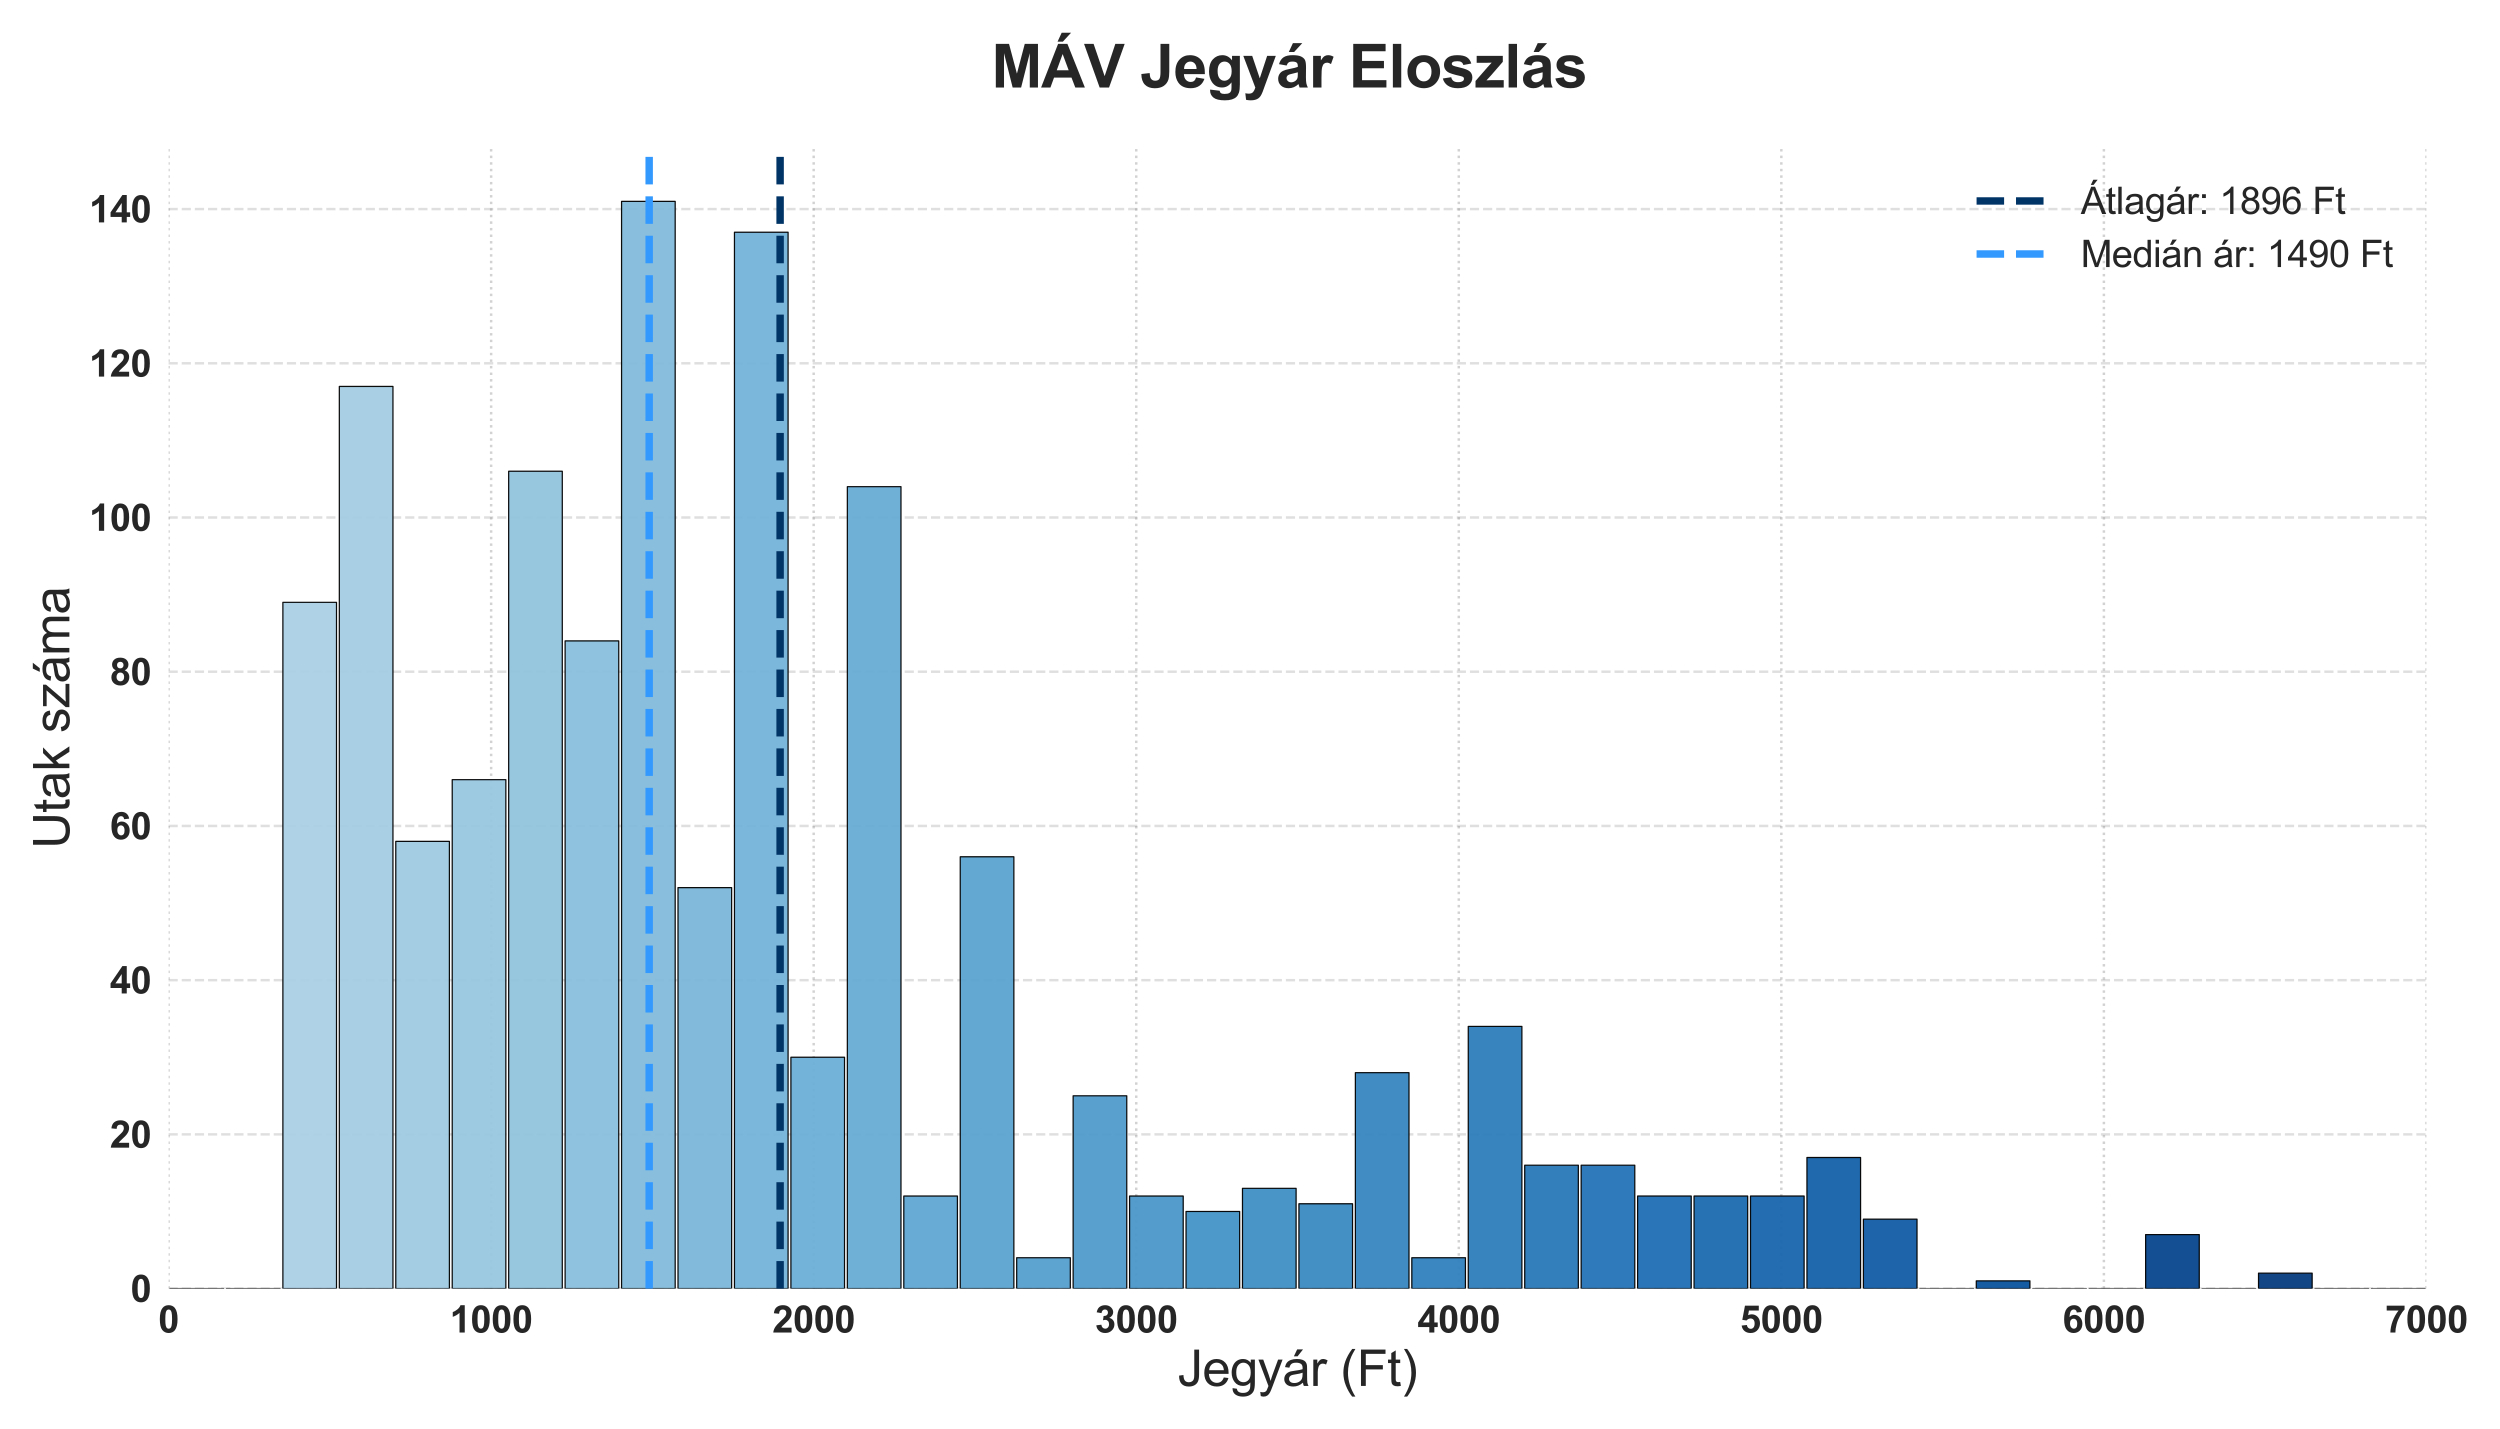 <?xml version="1.0" encoding="utf-8" standalone="no"?>
<!DOCTYPE svg PUBLIC "-//W3C//DTD SVG 1.1//EN"
  "http://www.w3.org/Graphics/SVG/1.1/DTD/svg11.dtd">
<svg xmlns:xlink="http://www.w3.org/1999/xlink" width="1008pt" height="576pt" viewBox="0 0 1008 576" xmlns="http://www.w3.org/2000/svg" version="1.1">
 <defs>
  <style type="text/css">*{stroke-linejoin: round; stroke-linecap: butt}</style>
 </defs>
 <g id="figure_1">
  <g id="patch_1">
   <path d="M 0 576 
L 1008 576 
L 1008 0 
L 0 0 
z
" style="fill: #ffffff"/>
  </g>
  <g id="axes_1">
   <g id="patch_2">
    <path d="M 67.97 519.55 
L 978.345 519.55 
L 978.345 59.28 
L 67.97 59.28 
z
" style="fill: #ffffff"/>
   </g>
   <g id="matplotlib.axis_1">
    <g id="xtick_1">
     <g id="line2d_1">
      <path d="M 67.97 519.55 
L 67.97 59.28 
" clip-path="url(#p10b15cb304)" style="fill: none; stroke-dasharray: 1,1.65; stroke-dashoffset: 0; stroke: #808080; stroke-opacity: 0.35"/>
     </g>
     <g id="line2d_2"/>
     <g id="text_1">
      <!-- 0 -->
      <g style="fill: #262626" transform="translate(63.799 537.287) scale(0.15 -0.15)">
       <defs>
        <path id="Arial-BoldMT-30" d="M 1756 4600 
Q 2422 4600 2797 4125 
Q 3244 3563 3244 2259 
Q 3244 959 2794 391 
Q 2422 -78 1756 -78 
Q 1088 -78 678 436 
Q 269 950 269 2269 
Q 269 3563 719 4131 
Q 1091 4600 1756 4600 
z
M 1756 3872 
Q 1597 3872 1472 3770 
Q 1347 3669 1278 3406 
Q 1188 3066 1188 2259 
Q 1188 1453 1269 1151 
Q 1350 850 1473 750 
Q 1597 650 1756 650 
Q 1916 650 2041 751 
Q 2166 853 2234 1116 
Q 2325 1453 2325 2259 
Q 2325 3066 2244 3367 
Q 2163 3669 2039 3770 
Q 1916 3872 1756 3872 
z
" transform="scale(0.016)"/>
       </defs>
       <use xlink:href="#Arial-BoldMT-30"/>
      </g>
     </g>
    </g>
    <g id="xtick_2">
     <g id="line2d_3">
      <path d="M 198.024 519.55 
L 198.024 59.28 
" clip-path="url(#p10b15cb304)" style="fill: none; stroke-dasharray: 1,1.65; stroke-dashoffset: 0; stroke: #808080; stroke-opacity: 0.35"/>
     </g>
     <g id="line2d_4"/>
     <g id="text_2">
      <!-- 1000 -->
      <g style="fill: #262626" transform="translate(181.341 537.287) scale(0.15 -0.15)">
       <defs>
        <path id="Arial-BoldMT-31" d="M 2519 0 
L 1641 0 
L 1641 3309 
Q 1159 2859 506 2644 
L 506 3441 
Q 850 3553 1253 3867 
Q 1656 4181 1806 4600 
L 2519 4600 
L 2519 0 
z
" transform="scale(0.016)"/>
       </defs>
       <use xlink:href="#Arial-BoldMT-31"/>
       <use xlink:href="#Arial-BoldMT-30" x="55.615"/>
       <use xlink:href="#Arial-BoldMT-30" x="111.23"/>
       <use xlink:href="#Arial-BoldMT-30" x="166.846"/>
      </g>
     </g>
    </g>
    <g id="xtick_3">
     <g id="line2d_5">
      <path d="M 328.077 519.55 
L 328.077 59.28 
" clip-path="url(#p10b15cb304)" style="fill: none; stroke-dasharray: 1,1.65; stroke-dashoffset: 0; stroke: #808080; stroke-opacity: 0.35"/>
     </g>
     <g id="line2d_6"/>
     <g id="text_3">
      <!-- 2000 -->
      <g style="fill: #262626" transform="translate(311.394 537.287) scale(0.15 -0.15)">
       <defs>
        <path id="Arial-BoldMT-32" d="M 3238 816 
L 3238 0 
L 159 0 
Q 209 463 459 877 
Q 709 1291 1447 1975 
Q 2041 2528 2175 2725 
Q 2356 2997 2356 3263 
Q 2356 3556 2198 3714 
Q 2041 3872 1763 3872 
Q 1488 3872 1325 3706 
Q 1163 3541 1138 3156 
L 263 3244 
Q 341 3969 753 4284 
Q 1166 4600 1784 4600 
Q 2463 4600 2850 4234 
Q 3238 3869 3238 3325 
Q 3238 3016 3127 2736 
Q 3016 2456 2775 2150 
Q 2616 1947 2200 1565 
Q 1784 1184 1673 1059 
Q 1563 934 1494 816 
L 3238 816 
z
" transform="scale(0.016)"/>
       </defs>
       <use xlink:href="#Arial-BoldMT-32"/>
       <use xlink:href="#Arial-BoldMT-30" x="55.615"/>
       <use xlink:href="#Arial-BoldMT-30" x="111.23"/>
       <use xlink:href="#Arial-BoldMT-30" x="166.846"/>
      </g>
     </g>
    </g>
    <g id="xtick_4">
     <g id="line2d_7">
      <path d="M 458.131 519.55 
L 458.131 59.28 
" clip-path="url(#p10b15cb304)" style="fill: none; stroke-dasharray: 1,1.65; stroke-dashoffset: 0; stroke: #808080; stroke-opacity: 0.35"/>
     </g>
     <g id="line2d_8"/>
     <g id="text_4">
      <!-- 3000 -->
      <g style="fill: #262626" transform="translate(441.448 537.287) scale(0.15 -0.15)">
       <defs>
        <path id="Arial-BoldMT-33" d="M 241 1216 
L 1091 1319 
Q 1131 994 1309 822 
Q 1488 650 1741 650 
Q 2013 650 2198 856 
Q 2384 1063 2384 1413 
Q 2384 1744 2206 1937 
Q 2028 2131 1772 2131 
Q 1603 2131 1369 2066 
L 1466 2781 
Q 1822 2772 2009 2936 
Q 2197 3100 2197 3372 
Q 2197 3603 2059 3740 
Q 1922 3878 1694 3878 
Q 1469 3878 1309 3722 
Q 1150 3566 1116 3266 
L 306 3403 
Q 391 3819 561 4067 
Q 731 4316 1036 4458 
Q 1341 4600 1719 4600 
Q 2366 4600 2756 4188 
Q 3078 3850 3078 3425 
Q 3078 2822 2419 2463 
Q 2813 2378 3048 2084 
Q 3284 1791 3284 1375 
Q 3284 772 2843 347 
Q 2403 -78 1747 -78 
Q 1125 -78 715 280 
Q 306 638 241 1216 
z
" transform="scale(0.016)"/>
       </defs>
       <use xlink:href="#Arial-BoldMT-33"/>
       <use xlink:href="#Arial-BoldMT-30" x="55.615"/>
       <use xlink:href="#Arial-BoldMT-30" x="111.23"/>
       <use xlink:href="#Arial-BoldMT-30" x="166.846"/>
      </g>
     </g>
    </g>
    <g id="xtick_5">
     <g id="line2d_9">
      <path d="M 588.184 519.55 
L 588.184 59.28 
" clip-path="url(#p10b15cb304)" style="fill: none; stroke-dasharray: 1,1.65; stroke-dashoffset: 0; stroke: #808080; stroke-opacity: 0.35"/>
     </g>
     <g id="line2d_10"/>
     <g id="text_5">
      <!-- 4000 -->
      <g style="fill: #262626" transform="translate(571.501 537.287) scale(0.15 -0.15)">
       <defs>
        <path id="Arial-BoldMT-34" d="M 1994 0 
L 1994 922 
L 119 922 
L 119 1691 
L 2106 4600 
L 2844 4600 
L 2844 1694 
L 3413 1694 
L 3413 922 
L 2844 922 
L 2844 0 
L 1994 0 
z
M 1994 1694 
L 1994 3259 
L 941 1694 
L 1994 1694 
z
" transform="scale(0.016)"/>
       </defs>
       <use xlink:href="#Arial-BoldMT-34"/>
       <use xlink:href="#Arial-BoldMT-30" x="55.615"/>
       <use xlink:href="#Arial-BoldMT-30" x="111.23"/>
       <use xlink:href="#Arial-BoldMT-30" x="166.846"/>
      </g>
     </g>
    </g>
    <g id="xtick_6">
     <g id="line2d_11">
      <path d="M 718.238 519.55 
L 718.238 59.28 
" clip-path="url(#p10b15cb304)" style="fill: none; stroke-dasharray: 1,1.65; stroke-dashoffset: 0; stroke: #808080; stroke-opacity: 0.35"/>
     </g>
     <g id="line2d_12"/>
     <g id="text_6">
      <!-- 5000 -->
      <g style="fill: #262626" transform="translate(701.555 537.287) scale(0.15 -0.15)">
       <defs>
        <path id="Arial-BoldMT-35" d="M 284 1178 
L 1159 1269 
Q 1197 972 1381 798 
Q 1566 625 1806 625 
Q 2081 625 2272 848 
Q 2463 1072 2463 1522 
Q 2463 1944 2273 2155 
Q 2084 2366 1781 2366 
Q 1403 2366 1103 2031 
L 391 2134 
L 841 4519 
L 3163 4519 
L 3163 3697 
L 1506 3697 
L 1369 2919 
Q 1663 3066 1969 3066 
Q 2553 3066 2959 2641 
Q 3366 2216 3366 1538 
Q 3366 972 3038 528 
Q 2591 -78 1797 -78 
Q 1163 -78 763 262 
Q 363 603 284 1178 
z
" transform="scale(0.016)"/>
       </defs>
       <use xlink:href="#Arial-BoldMT-35"/>
       <use xlink:href="#Arial-BoldMT-30" x="55.615"/>
       <use xlink:href="#Arial-BoldMT-30" x="111.23"/>
       <use xlink:href="#Arial-BoldMT-30" x="166.846"/>
      </g>
     </g>
    </g>
    <g id="xtick_7">
     <g id="line2d_13">
      <path d="M 848.291 519.55 
L 848.291 59.28 
" clip-path="url(#p10b15cb304)" style="fill: none; stroke-dasharray: 1,1.65; stroke-dashoffset: 0; stroke: #808080; stroke-opacity: 0.35"/>
     </g>
     <g id="line2d_14"/>
     <g id="text_7">
      <!-- 6000 -->
      <g style="fill: #262626" transform="translate(831.609 537.287) scale(0.15 -0.15)">
       <defs>
        <path id="Arial-BoldMT-36" d="M 3247 3459 
L 2397 3366 
Q 2366 3628 2234 3753 
Q 2103 3878 1894 3878 
Q 1616 3878 1423 3628 
Q 1231 3378 1181 2588 
Q 1509 2975 1997 2975 
Q 2547 2975 2939 2556 
Q 3331 2138 3331 1475 
Q 3331 772 2918 347 
Q 2506 -78 1859 -78 
Q 1166 -78 719 461 
Q 272 1000 272 2228 
Q 272 3488 737 4044 
Q 1203 4600 1947 4600 
Q 2469 4600 2811 4308 
Q 3153 4016 3247 3459 
z
M 1256 1544 
Q 1256 1116 1453 883 
Q 1650 650 1903 650 
Q 2147 650 2309 840 
Q 2472 1031 2472 1466 
Q 2472 1913 2297 2120 
Q 2122 2328 1859 2328 
Q 1606 2328 1431 2129 
Q 1256 1931 1256 1544 
z
" transform="scale(0.016)"/>
       </defs>
       <use xlink:href="#Arial-BoldMT-36"/>
       <use xlink:href="#Arial-BoldMT-30" x="55.615"/>
       <use xlink:href="#Arial-BoldMT-30" x="111.23"/>
       <use xlink:href="#Arial-BoldMT-30" x="166.846"/>
      </g>
     </g>
    </g>
    <g id="xtick_8">
     <g id="line2d_15">
      <path d="M 978.345 519.55 
L 978.345 59.28 
" clip-path="url(#p10b15cb304)" style="fill: none; stroke-dasharray: 1,1.65; stroke-dashoffset: 0; stroke: #808080; stroke-opacity: 0.35"/>
     </g>
     <g id="line2d_16"/>
     <g id="text_8">
      <!-- 7000 -->
      <g style="fill: #262626" transform="translate(961.662 537.287) scale(0.15 -0.15)">
       <defs>
        <path id="Arial-BoldMT-37" d="M 272 3703 
L 272 4519 
L 3275 4519 
L 3275 3881 
Q 2903 3516 2518 2831 
Q 2134 2147 1932 1376 
Q 1731 606 1734 0 
L 888 0 
Q 909 950 1279 1937 
Q 1650 2925 2269 3703 
L 272 3703 
z
" transform="scale(0.016)"/>
       </defs>
       <use xlink:href="#Arial-BoldMT-37"/>
       <use xlink:href="#Arial-BoldMT-30" x="55.615"/>
       <use xlink:href="#Arial-BoldMT-30" x="111.23"/>
       <use xlink:href="#Arial-BoldMT-30" x="166.846"/>
      </g>
     </g>
    </g>
    <g id="text_9">
     <!-- Jegyár (Ft) -->
     <g style="fill: #262626" transform="translate(474.822 558.806) scale(0.2 -0.2)">
      <defs>
       <path id="ArialMT-4a" d="M 184 1300 
L 731 1375 
Q 753 850 928 656 
Q 1103 463 1413 463 
Q 1641 463 1806 567 
Q 1972 672 2034 851 
Q 2097 1031 2097 1425 
L 2097 4581 
L 2703 4581 
L 2703 1459 
Q 2703 884 2564 568 
Q 2425 253 2123 87 
Q 1822 -78 1416 -78 
Q 813 -78 492 269 
Q 172 616 184 1300 
z
" transform="scale(0.016)"/>
       <path id="ArialMT-65" d="M 2694 1069 
L 3275 997 
Q 3138 488 2766 206 
Q 2394 -75 1816 -75 
Q 1088 -75 661 373 
Q 234 822 234 1631 
Q 234 2469 665 2931 
Q 1097 3394 1784 3394 
Q 2450 3394 2872 2941 
Q 3294 2488 3294 1666 
Q 3294 1616 3291 1516 
L 816 1516 
Q 847 969 1125 678 
Q 1403 388 1819 388 
Q 2128 388 2347 550 
Q 2566 713 2694 1069 
z
M 847 1978 
L 2700 1978 
Q 2663 2397 2488 2606 
Q 2219 2931 1791 2931 
Q 1403 2931 1139 2672 
Q 875 2413 847 1978 
z
" transform="scale(0.016)"/>
       <path id="ArialMT-67" d="M 319 -275 
L 866 -356 
Q 900 -609 1056 -725 
Q 1266 -881 1628 -881 
Q 2019 -881 2231 -725 
Q 2444 -569 2519 -288 
Q 2563 -116 2559 434 
Q 2191 0 1641 0 
Q 956 0 581 494 
Q 206 988 206 1678 
Q 206 2153 378 2554 
Q 550 2956 876 3175 
Q 1203 3394 1644 3394 
Q 2231 3394 2613 2919 
L 2613 3319 
L 3131 3319 
L 3131 450 
Q 3131 -325 2973 -648 
Q 2816 -972 2473 -1159 
Q 2131 -1347 1631 -1347 
Q 1038 -1347 672 -1080 
Q 306 -813 319 -275 
z
M 784 1719 
Q 784 1066 1043 766 
Q 1303 466 1694 466 
Q 2081 466 2343 764 
Q 2606 1063 2606 1700 
Q 2606 2309 2336 2618 
Q 2066 2928 1684 2928 
Q 1309 2928 1046 2623 
Q 784 2319 784 1719 
z
" transform="scale(0.016)"/>
       <path id="ArialMT-79" d="M 397 -1278 
L 334 -750 
Q 519 -800 656 -800 
Q 844 -800 956 -737 
Q 1069 -675 1141 -563 
Q 1194 -478 1313 -144 
Q 1328 -97 1363 -6 
L 103 3319 
L 709 3319 
L 1400 1397 
Q 1534 1031 1641 628 
Q 1738 1016 1872 1384 
L 2581 3319 
L 3144 3319 
L 1881 -56 
Q 1678 -603 1566 -809 
Q 1416 -1088 1222 -1217 
Q 1028 -1347 759 -1347 
Q 597 -1347 397 -1278 
z
" transform="scale(0.016)"/>
       <path id="ArialMT-e1" d="M 2588 409 
Q 2275 144 1986 34 
Q 1697 -75 1366 -75 
Q 819 -75 525 192 
Q 231 459 231 875 
Q 231 1119 342 1320 
Q 453 1522 633 1644 
Q 813 1766 1038 1828 
Q 1203 1872 1538 1913 
Q 2219 1994 2541 2106 
Q 2544 2222 2544 2253 
Q 2544 2597 2384 2738 
Q 2169 2928 1744 2928 
Q 1347 2928 1158 2789 
Q 969 2650 878 2297 
L 328 2372 
Q 403 2725 575 2942 
Q 747 3159 1072 3276 
Q 1397 3394 1825 3394 
Q 2250 3394 2515 3294 
Q 2781 3194 2906 3042 
Q 3031 2891 3081 2659 
Q 3109 2516 3109 2141 
L 3109 1391 
Q 3109 606 3145 398 
Q 3181 191 3288 0 
L 2700 0 
Q 2613 175 2588 409 
z
M 2541 1666 
Q 2234 1541 1622 1453 
Q 1275 1403 1131 1340 
Q 988 1278 909 1158 
Q 831 1038 831 891 
Q 831 666 1001 516 
Q 1172 366 1500 366 
Q 1825 366 2078 508 
Q 2331 650 2450 897 
Q 2541 1088 2541 1459 
L 2541 1666 
z
M 1446 3731 
L 1861 4606 
L 2599 4606 
L 1911 3731 
L 1446 3731 
z
" transform="scale(0.016)"/>
       <path id="ArialMT-72" d="M 416 0 
L 416 3319 
L 922 3319 
L 922 2816 
Q 1116 3169 1280 3281 
Q 1444 3394 1641 3394 
Q 1925 3394 2219 3213 
L 2025 2691 
Q 1819 2813 1613 2813 
Q 1428 2813 1281 2702 
Q 1134 2591 1072 2394 
Q 978 2094 978 1738 
L 978 0 
L 416 0 
z
" transform="scale(0.016)"/>
       <path id="ArialMT-20" transform="scale(0.016)"/>
       <path id="ArialMT-28" d="M 1497 -1347 
Q 1031 -759 709 28 
Q 388 816 388 1659 
Q 388 2403 628 3084 
Q 909 3875 1497 4659 
L 1900 4659 
Q 1522 4009 1400 3731 
Q 1209 3300 1100 2831 
Q 966 2247 966 1656 
Q 966 153 1900 -1347 
L 1497 -1347 
z
" transform="scale(0.016)"/>
       <path id="ArialMT-46" d="M 525 0 
L 525 4581 
L 3616 4581 
L 3616 4041 
L 1131 4041 
L 1131 2622 
L 3281 2622 
L 3281 2081 
L 1131 2081 
L 1131 0 
L 525 0 
z
" transform="scale(0.016)"/>
       <path id="ArialMT-74" d="M 1650 503 
L 1731 6 
Q 1494 -44 1306 -44 
Q 1000 -44 831 53 
Q 663 150 594 308 
Q 525 466 525 972 
L 525 2881 
L 113 2881 
L 113 3319 
L 525 3319 
L 525 4141 
L 1084 4478 
L 1084 3319 
L 1650 3319 
L 1650 2881 
L 1084 2881 
L 1084 941 
Q 1084 700 1114 631 
Q 1144 563 1211 522 
Q 1278 481 1403 481 
Q 1497 481 1650 503 
z
" transform="scale(0.016)"/>
       <path id="ArialMT-29" d="M 791 -1347 
L 388 -1347 
Q 1322 153 1322 1656 
Q 1322 2244 1188 2822 
Q 1081 3291 891 3722 
Q 769 4003 388 4659 
L 791 4659 
Q 1378 3875 1659 3084 
Q 1900 2403 1900 1659 
Q 1900 816 1576 28 
Q 1253 -759 791 -1347 
z
" transform="scale(0.016)"/>
      </defs>
      <use xlink:href="#ArialMT-4a"/>
      <use xlink:href="#ArialMT-65" x="50"/>
      <use xlink:href="#ArialMT-67" x="105.615"/>
      <use xlink:href="#ArialMT-79" x="161.23"/>
      <use xlink:href="#ArialMT-e1" x="211.23"/>
      <use xlink:href="#ArialMT-72" x="266.846"/>
      <use xlink:href="#ArialMT-20" x="300.146"/>
      <use xlink:href="#ArialMT-28" x="327.93"/>
      <use xlink:href="#ArialMT-46" x="361.23"/>
      <use xlink:href="#ArialMT-74" x="422.314"/>
      <use xlink:href="#ArialMT-29" x="450.098"/>
     </g>
    </g>
   </g>
   <g id="matplotlib.axis_2">
    <g id="ytick_1">
     <g id="line2d_17">
      <path d="M 67.97 519.55 
L 978.345 519.55 
" clip-path="url(#p10b15cb304)" style="fill: none; stroke-dasharray: 3.7,1.6; stroke-dashoffset: 0; stroke: #808080; stroke-opacity: 0.25"/>
     </g>
     <g id="line2d_18"/>
     <g id="text_10">
      <!-- 0 -->
      <g style="fill: #262626" transform="translate(52.629 524.918) scale(0.15 -0.15)">
       <use xlink:href="#Arial-BoldMT-30"/>
      </g>
     </g>
    </g>
    <g id="ytick_2">
     <g id="line2d_19">
      <path d="M 67.97 457.372 
L 978.345 457.372 
" clip-path="url(#p10b15cb304)" style="fill: none; stroke-dasharray: 3.7,1.6; stroke-dashoffset: 0; stroke: #808080; stroke-opacity: 0.25"/>
     </g>
     <g id="line2d_20"/>
     <g id="text_11">
      <!-- 20 -->
      <g style="fill: #262626" transform="translate(44.287 462.741) scale(0.15 -0.15)">
       <use xlink:href="#Arial-BoldMT-32"/>
       <use xlink:href="#Arial-BoldMT-30" x="55.615"/>
      </g>
     </g>
    </g>
    <g id="ytick_3">
     <g id="line2d_21">
      <path d="M 67.97 395.195 
L 978.345 395.195 
" clip-path="url(#p10b15cb304)" style="fill: none; stroke-dasharray: 3.7,1.6; stroke-dashoffset: 0; stroke: #808080; stroke-opacity: 0.25"/>
     </g>
     <g id="line2d_22"/>
     <g id="text_12">
      <!-- 40 -->
      <g style="fill: #262626" transform="translate(44.287 400.563) scale(0.15 -0.15)">
       <use xlink:href="#Arial-BoldMT-34"/>
       <use xlink:href="#Arial-BoldMT-30" x="55.615"/>
      </g>
     </g>
    </g>
    <g id="ytick_4">
     <g id="line2d_23">
      <path d="M 67.97 333.017 
L 978.345 333.017 
" clip-path="url(#p10b15cb304)" style="fill: none; stroke-dasharray: 3.7,1.6; stroke-dashoffset: 0; stroke: #808080; stroke-opacity: 0.25"/>
     </g>
     <g id="line2d_24"/>
     <g id="text_13">
      <!-- 60 -->
      <g style="fill: #262626" transform="translate(44.287 338.385) scale(0.15 -0.15)">
       <use xlink:href="#Arial-BoldMT-36"/>
       <use xlink:href="#Arial-BoldMT-30" x="55.615"/>
      </g>
     </g>
    </g>
    <g id="ytick_5">
     <g id="line2d_25">
      <path d="M 67.97 270.839 
L 978.345 270.839 
" clip-path="url(#p10b15cb304)" style="fill: none; stroke-dasharray: 3.7,1.6; stroke-dashoffset: 0; stroke: #808080; stroke-opacity: 0.25"/>
     </g>
     <g id="line2d_26"/>
     <g id="text_14">
      <!-- 80 -->
      <g style="fill: #262626" transform="translate(44.287 276.208) scale(0.15 -0.15)">
       <defs>
        <path id="Arial-BoldMT-38" d="M 1025 2472 
Q 684 2616 529 2867 
Q 375 3119 375 3419 
Q 375 3931 733 4265 
Q 1091 4600 1750 4600 
Q 2403 4600 2764 4265 
Q 3125 3931 3125 3419 
Q 3125 3100 2959 2851 
Q 2794 2603 2494 2472 
Q 2875 2319 3073 2025 
Q 3272 1731 3272 1347 
Q 3272 713 2867 316 
Q 2463 -81 1791 -81 
Q 1166 -81 750 247 
Q 259 634 259 1309 
Q 259 1681 443 1992 
Q 628 2303 1025 2472 
z
M 1206 3356 
Q 1206 3094 1354 2947 
Q 1503 2800 1750 2800 
Q 2000 2800 2150 2948 
Q 2300 3097 2300 3359 
Q 2300 3606 2151 3754 
Q 2003 3903 1759 3903 
Q 1506 3903 1356 3753 
Q 1206 3603 1206 3356 
z
M 1125 1394 
Q 1125 1031 1311 828 
Q 1497 625 1775 625 
Q 2047 625 2225 820 
Q 2403 1016 2403 1384 
Q 2403 1706 2222 1901 
Q 2041 2097 1763 2097 
Q 1441 2097 1283 1875 
Q 1125 1653 1125 1394 
z
" transform="scale(0.016)"/>
       </defs>
       <use xlink:href="#Arial-BoldMT-38"/>
       <use xlink:href="#Arial-BoldMT-30" x="55.615"/>
      </g>
     </g>
    </g>
    <g id="ytick_6">
     <g id="line2d_27">
      <path d="M 67.97 208.662 
L 978.345 208.662 
" clip-path="url(#p10b15cb304)" style="fill: none; stroke-dasharray: 3.7,1.6; stroke-dashoffset: 0; stroke: #808080; stroke-opacity: 0.25"/>
     </g>
     <g id="line2d_28"/>
     <g id="text_15">
      <!-- 100 -->
      <g style="fill: #262626" transform="translate(35.946 214.03) scale(0.15 -0.15)">
       <use xlink:href="#Arial-BoldMT-31"/>
       <use xlink:href="#Arial-BoldMT-30" x="55.615"/>
       <use xlink:href="#Arial-BoldMT-30" x="111.23"/>
      </g>
     </g>
    </g>
    <g id="ytick_7">
     <g id="line2d_29">
      <path d="M 67.97 146.484 
L 978.345 146.484 
" clip-path="url(#p10b15cb304)" style="fill: none; stroke-dasharray: 3.7,1.6; stroke-dashoffset: 0; stroke: #808080; stroke-opacity: 0.25"/>
     </g>
     <g id="line2d_30"/>
     <g id="text_16">
      <!-- 120 -->
      <g style="fill: #262626" transform="translate(35.946 151.853) scale(0.15 -0.15)">
       <use xlink:href="#Arial-BoldMT-31"/>
       <use xlink:href="#Arial-BoldMT-32" x="55.615"/>
       <use xlink:href="#Arial-BoldMT-30" x="111.23"/>
      </g>
     </g>
    </g>
    <g id="ytick_8">
     <g id="line2d_31">
      <path d="M 67.97 84.307 
L 978.345 84.307 
" clip-path="url(#p10b15cb304)" style="fill: none; stroke-dasharray: 3.7,1.6; stroke-dashoffset: 0; stroke: #808080; stroke-opacity: 0.25"/>
     </g>
     <g id="line2d_32"/>
     <g id="text_17">
      <!-- 140 -->
      <g style="fill: #262626" transform="translate(35.946 89.675) scale(0.15 -0.15)">
       <use xlink:href="#Arial-BoldMT-31"/>
       <use xlink:href="#Arial-BoldMT-34" x="55.615"/>
       <use xlink:href="#Arial-BoldMT-30" x="111.23"/>
      </g>
     </g>
    </g>
    <g id="text_18">
     <!-- Utak száma -->
     <g style="fill: #262626" transform="translate(27.971 342.206) rotate(-90) scale(0.2 -0.2)">
      <defs>
       <path id="ArialMT-55" d="M 3500 4581 
L 4106 4581 
L 4106 1934 
Q 4106 1244 3950 837 
Q 3794 431 3386 176 
Q 2978 -78 2316 -78 
Q 1672 -78 1262 144 
Q 853 366 678 786 
Q 503 1206 503 1934 
L 503 4581 
L 1109 4581 
L 1109 1938 
Q 1109 1341 1220 1058 
Q 1331 775 1601 622 
Q 1872 469 2263 469 
Q 2931 469 3215 772 
Q 3500 1075 3500 1938 
L 3500 4581 
z
" transform="scale(0.016)"/>
       <path id="ArialMT-61" d="M 2588 409 
Q 2275 144 1986 34 
Q 1697 -75 1366 -75 
Q 819 -75 525 192 
Q 231 459 231 875 
Q 231 1119 342 1320 
Q 453 1522 633 1644 
Q 813 1766 1038 1828 
Q 1203 1872 1538 1913 
Q 2219 1994 2541 2106 
Q 2544 2222 2544 2253 
Q 2544 2597 2384 2738 
Q 2169 2928 1744 2928 
Q 1347 2928 1158 2789 
Q 969 2650 878 2297 
L 328 2372 
Q 403 2725 575 2942 
Q 747 3159 1072 3276 
Q 1397 3394 1825 3394 
Q 2250 3394 2515 3294 
Q 2781 3194 2906 3042 
Q 3031 2891 3081 2659 
Q 3109 2516 3109 2141 
L 3109 1391 
Q 3109 606 3145 398 
Q 3181 191 3288 0 
L 2700 0 
Q 2613 175 2588 409 
z
M 2541 1666 
Q 2234 1541 1622 1453 
Q 1275 1403 1131 1340 
Q 988 1278 909 1158 
Q 831 1038 831 891 
Q 831 666 1001 516 
Q 1172 366 1500 366 
Q 1825 366 2078 508 
Q 2331 650 2450 897 
Q 2541 1088 2541 1459 
L 2541 1666 
z
" transform="scale(0.016)"/>
       <path id="ArialMT-6b" d="M 425 0 
L 425 4581 
L 988 4581 
L 988 1969 
L 2319 3319 
L 3047 3319 
L 1778 2088 
L 3175 0 
L 2481 0 
L 1384 1697 
L 988 1316 
L 988 0 
L 425 0 
z
" transform="scale(0.016)"/>
       <path id="ArialMT-73" d="M 197 991 
L 753 1078 
Q 800 744 1014 566 
Q 1228 388 1613 388 
Q 2000 388 2187 545 
Q 2375 703 2375 916 
Q 2375 1106 2209 1216 
Q 2094 1291 1634 1406 
Q 1016 1563 777 1677 
Q 538 1791 414 1992 
Q 291 2194 291 2438 
Q 291 2659 392 2848 
Q 494 3038 669 3163 
Q 800 3259 1026 3326 
Q 1253 3394 1513 3394 
Q 1903 3394 2198 3281 
Q 2494 3169 2634 2976 
Q 2775 2784 2828 2463 
L 2278 2388 
Q 2241 2644 2061 2787 
Q 1881 2931 1553 2931 
Q 1166 2931 1000 2803 
Q 834 2675 834 2503 
Q 834 2394 903 2306 
Q 972 2216 1119 2156 
Q 1203 2125 1616 2013 
Q 2213 1853 2448 1751 
Q 2684 1650 2818 1456 
Q 2953 1263 2953 975 
Q 2953 694 2789 445 
Q 2625 197 2315 61 
Q 2006 -75 1616 -75 
Q 969 -75 630 194 
Q 291 463 197 991 
z
" transform="scale(0.016)"/>
       <path id="ArialMT-7a" d="M 125 0 
L 125 456 
L 2238 2881 
Q 1878 2863 1603 2863 
L 250 2863 
L 250 3319 
L 2963 3319 
L 2963 2947 
L 1166 841 
L 819 456 
Q 1197 484 1528 484 
L 3063 484 
L 3063 0 
L 125 0 
z
" transform="scale(0.016)"/>
       <path id="ArialMT-6d" d="M 422 0 
L 422 3319 
L 925 3319 
L 925 2853 
Q 1081 3097 1340 3245 
Q 1600 3394 1931 3394 
Q 2300 3394 2536 3241 
Q 2772 3088 2869 2813 
Q 3263 3394 3894 3394 
Q 4388 3394 4653 3120 
Q 4919 2847 4919 2278 
L 4919 0 
L 4359 0 
L 4359 2091 
Q 4359 2428 4304 2576 
Q 4250 2725 4106 2815 
Q 3963 2906 3769 2906 
Q 3419 2906 3187 2673 
Q 2956 2441 2956 1928 
L 2956 0 
L 2394 0 
L 2394 2156 
Q 2394 2531 2256 2718 
Q 2119 2906 1806 2906 
Q 1569 2906 1367 2781 
Q 1166 2656 1075 2415 
Q 984 2175 984 1722 
L 984 0 
L 422 0 
z
" transform="scale(0.016)"/>
      </defs>
      <use xlink:href="#ArialMT-55"/>
      <use xlink:href="#ArialMT-74" x="72.217"/>
      <use xlink:href="#ArialMT-61" x="100"/>
      <use xlink:href="#ArialMT-6b" x="155.615"/>
      <use xlink:href="#ArialMT-20" x="205.615"/>
      <use xlink:href="#ArialMT-73" x="233.398"/>
      <use xlink:href="#ArialMT-7a" x="283.398"/>
      <use xlink:href="#ArialMT-e1" x="333.398"/>
      <use xlink:href="#ArialMT-6d" x="389.014"/>
      <use xlink:href="#ArialMT-61" x="472.314"/>
     </g>
    </g>
   </g>
   <g id="patch_3">
    <path d="M 68.539 519.55 
L 90.16 519.55 
L 90.16 519.55 
L 68.539 519.55 
z
" clip-path="url(#p10b15cb304)" style="fill: #b7d4ea; opacity: 0.95; stroke: #000000; stroke-width: 0.5; stroke-linejoin: miter"/>
   </g>
   <g id="patch_4">
    <path d="M 91.298 519.55 
L 112.92 519.55 
L 112.92 519.55 
L 91.298 519.55 
z
" clip-path="url(#p10b15cb304)" style="fill: #b0d2e7; opacity: 0.95; stroke: #000000; stroke-width: 0.5; stroke-linejoin: miter"/>
   </g>
   <g id="patch_5">
    <path d="M 114.058 519.55 
L 135.679 519.55 
L 135.679 242.859 
L 114.058 242.859 
z
" clip-path="url(#p10b15cb304)" style="fill: #abd0e6; opacity: 0.95; stroke: #000000; stroke-width: 0.5; stroke-linejoin: miter"/>
   </g>
   <g id="patch_6">
    <path d="M 136.817 519.55 
L 158.439 519.55 
L 158.439 155.811 
L 136.817 155.811 
z
" clip-path="url(#p10b15cb304)" style="fill: #a5cde3; opacity: 0.95; stroke: #000000; stroke-width: 0.5; stroke-linejoin: miter"/>
   </g>
   <g id="patch_7">
    <path d="M 159.576 519.55 
L 181.198 519.55 
L 181.198 339.235 
L 159.576 339.235 
z
" clip-path="url(#p10b15cb304)" style="fill: #a0cbe2; opacity: 0.95; stroke: #000000; stroke-width: 0.5; stroke-linejoin: miter"/>
   </g>
   <g id="patch_8">
    <path d="M 182.336 519.55 
L 203.957 519.55 
L 203.957 314.364 
L 182.336 314.364 
z
" clip-path="url(#p10b15cb304)" style="fill: #99c7e0; opacity: 0.95; stroke: #000000; stroke-width: 0.5; stroke-linejoin: miter"/>
   </g>
   <g id="patch_9">
    <path d="M 205.095 519.55 
L 226.717 519.55 
L 226.717 190.008 
L 205.095 190.008 
z
" clip-path="url(#p10b15cb304)" style="fill: #92c4de; opacity: 0.95; stroke: #000000; stroke-width: 0.5; stroke-linejoin: miter"/>
   </g>
   <g id="patch_10">
    <path d="M 227.855 519.55 
L 249.476 519.55 
L 249.476 258.404 
L 227.855 258.404 
z
" clip-path="url(#p10b15cb304)" style="fill: #8abfdd; opacity: 0.95; stroke: #000000; stroke-width: 0.5; stroke-linejoin: miter"/>
   </g>
   <g id="patch_11">
    <path d="M 250.614 519.55 
L 272.235 519.55 
L 272.235 81.198 
L 250.614 81.198 
z
" clip-path="url(#p10b15cb304)" style="fill: #84bcdb; opacity: 0.95; stroke: #000000; stroke-width: 0.5; stroke-linejoin: miter"/>
   </g>
   <g id="patch_12">
    <path d="M 273.373 519.55 
L 294.995 519.55 
L 294.995 357.888 
L 273.373 357.888 
z
" clip-path="url(#p10b15cb304)" style="fill: #7cb7da; opacity: 0.95; stroke: #000000; stroke-width: 0.5; stroke-linejoin: miter"/>
   </g>
   <g id="patch_13">
    <path d="M 296.133 519.55 
L 317.754 519.55 
L 317.754 93.633 
L 296.133 93.633 
z
" clip-path="url(#p10b15cb304)" style="fill: #75b4d8; opacity: 0.95; stroke: #000000; stroke-width: 0.5; stroke-linejoin: miter"/>
   </g>
   <g id="patch_14">
    <path d="M 318.892 519.55 
L 340.514 519.55 
L 340.514 426.284 
L 318.892 426.284 
z
" clip-path="url(#p10b15cb304)" style="fill: #6dafd7; opacity: 0.95; stroke: #000000; stroke-width: 0.5; stroke-linejoin: miter"/>
   </g>
   <g id="patch_15">
    <path d="M 341.651 519.55 
L 363.273 519.55 
L 363.273 196.226 
L 341.651 196.226 
z
" clip-path="url(#p10b15cb304)" style="fill: #68acd5; opacity: 0.95; stroke: #000000; stroke-width: 0.5; stroke-linejoin: miter"/>
   </g>
   <g id="patch_16">
    <path d="M 364.411 519.55 
L 386.032 519.55 
L 386.032 482.243 
L 364.411 482.243 
z
" clip-path="url(#p10b15cb304)" style="fill: #61a7d2; opacity: 0.95; stroke: #000000; stroke-width: 0.5; stroke-linejoin: miter"/>
   </g>
   <g id="patch_17">
    <path d="M 387.17 519.55 
L 408.792 519.55 
L 408.792 345.453 
L 387.17 345.453 
z
" clip-path="url(#p10b15cb304)" style="fill: #5ca4d0; opacity: 0.95; stroke: #000000; stroke-width: 0.5; stroke-linejoin: miter"/>
   </g>
   <g id="patch_18">
    <path d="M 409.93 519.55 
L 431.551 519.55 
L 431.551 507.114 
L 409.93 507.114 
z
" clip-path="url(#p10b15cb304)" style="fill: #56a0ce; opacity: 0.95; stroke: #000000; stroke-width: 0.5; stroke-linejoin: miter"/>
   </g>
   <g id="patch_19">
    <path d="M 432.689 519.55 
L 454.31 519.55 
L 454.31 441.828 
L 432.689 441.828 
z
" clip-path="url(#p10b15cb304)" style="fill: #519ccc; opacity: 0.95; stroke: #000000; stroke-width: 0.5; stroke-linejoin: miter"/>
   </g>
   <g id="patch_20">
    <path d="M 455.448 519.55 
L 477.07 519.55 
L 477.07 482.243 
L 455.448 482.243 
z
" clip-path="url(#p10b15cb304)" style="fill: #4b98ca; opacity: 0.95; stroke: #000000; stroke-width: 0.5; stroke-linejoin: miter"/>
   </g>
   <g id="patch_21">
    <path d="M 478.208 519.55 
L 499.829 519.55 
L 499.829 488.461 
L 478.208 488.461 
z
" clip-path="url(#p10b15cb304)" style="fill: #4594c7; opacity: 0.95; stroke: #000000; stroke-width: 0.5; stroke-linejoin: miter"/>
   </g>
   <g id="patch_22">
    <path d="M 500.967 519.55 
L 522.589 519.55 
L 522.589 479.135 
L 500.967 479.135 
z
" clip-path="url(#p10b15cb304)" style="fill: #4090c5; opacity: 0.95; stroke: #000000; stroke-width: 0.5; stroke-linejoin: miter"/>
   </g>
   <g id="patch_23">
    <path d="M 523.726 519.55 
L 545.348 519.55 
L 545.348 485.352 
L 523.726 485.352 
z
" clip-path="url(#p10b15cb304)" style="fill: #3b8bc2; opacity: 0.95; stroke: #000000; stroke-width: 0.5; stroke-linejoin: miter"/>
   </g>
   <g id="patch_24">
    <path d="M 546.486 519.55 
L 568.107 519.55 
L 568.107 432.501 
L 546.486 432.501 
z
" clip-path="url(#p10b15cb304)" style="fill: #3787c0; opacity: 0.95; stroke: #000000; stroke-width: 0.5; stroke-linejoin: miter"/>
   </g>
   <g id="patch_25">
    <path d="M 569.245 519.55 
L 590.867 519.55 
L 590.867 507.114 
L 569.245 507.114 
z
" clip-path="url(#p10b15cb304)" style="fill: #3282be; opacity: 0.95; stroke: #000000; stroke-width: 0.5; stroke-linejoin: miter"/>
   </g>
   <g id="patch_26">
    <path d="M 592.005 519.55 
L 613.626 519.55 
L 613.626 413.848 
L 592.005 413.848 
z
" clip-path="url(#p10b15cb304)" style="fill: #2e7ebc; opacity: 0.95; stroke: #000000; stroke-width: 0.5; stroke-linejoin: miter"/>
   </g>
   <g id="patch_27">
    <path d="M 614.764 519.55 
L 636.385 519.55 
L 636.385 469.808 
L 614.764 469.808 
z
" clip-path="url(#p10b15cb304)" style="fill: #2979b9; opacity: 0.95; stroke: #000000; stroke-width: 0.5; stroke-linejoin: miter"/>
   </g>
   <g id="patch_28">
    <path d="M 637.523 519.55 
L 659.145 519.55 
L 659.145 469.808 
L 637.523 469.808 
z
" clip-path="url(#p10b15cb304)" style="fill: #2474b7; opacity: 0.95; stroke: #000000; stroke-width: 0.5; stroke-linejoin: miter"/>
   </g>
   <g id="patch_29">
    <path d="M 660.283 519.55 
L 681.904 519.55 
L 681.904 482.243 
L 660.283 482.243 
z
" clip-path="url(#p10b15cb304)" style="fill: #206fb4; opacity: 0.95; stroke: #000000; stroke-width: 0.5; stroke-linejoin: miter"/>
   </g>
   <g id="patch_30">
    <path d="M 683.042 519.55 
L 704.664 519.55 
L 704.664 482.243 
L 683.042 482.243 
z
" clip-path="url(#p10b15cb304)" style="fill: #1c6bb0; opacity: 0.95; stroke: #000000; stroke-width: 0.5; stroke-linejoin: miter"/>
   </g>
   <g id="patch_31">
    <path d="M 705.801 519.55 
L 727.423 519.55 
L 727.423 482.243 
L 705.801 482.243 
z
" clip-path="url(#p10b15cb304)" style="fill: #1966ad; opacity: 0.95; stroke: #000000; stroke-width: 0.5; stroke-linejoin: miter"/>
   </g>
   <g id="patch_32">
    <path d="M 728.561 519.55 
L 750.182 519.55 
L 750.182 466.699 
L 728.561 466.699 
z
" clip-path="url(#p10b15cb304)" style="fill: #1562a9; opacity: 0.95; stroke: #000000; stroke-width: 0.5; stroke-linejoin: miter"/>
   </g>
   <g id="patch_33">
    <path d="M 751.32 519.55 
L 772.942 519.55 
L 772.942 491.57 
L 751.32 491.57 
z
" clip-path="url(#p10b15cb304)" style="fill: #125da6; opacity: 0.95; stroke: #000000; stroke-width: 0.5; stroke-linejoin: miter"/>
   </g>
   <g id="patch_34">
    <path d="M 774.08 519.55 
L 795.701 519.55 
L 795.701 519.55 
L 774.08 519.55 
z
" clip-path="url(#p10b15cb304)" style="fill: #0e59a2; opacity: 0.95; stroke: #000000; stroke-width: 0.5; stroke-linejoin: miter"/>
   </g>
   <g id="patch_35">
    <path d="M 796.839 519.55 
L 818.46 519.55 
L 818.46 516.441 
L 796.839 516.441 
z
" clip-path="url(#p10b15cb304)" style="fill: #0a549e; opacity: 0.95; stroke: #000000; stroke-width: 0.5; stroke-linejoin: miter"/>
   </g>
   <g id="patch_36">
    <path d="M 819.598 519.55 
L 841.22 519.55 
L 841.22 519.55 
L 819.598 519.55 
z
" clip-path="url(#p10b15cb304)" style="fill: #08509b; opacity: 0.95; stroke: #000000; stroke-width: 0.5; stroke-linejoin: miter"/>
   </g>
   <g id="patch_37">
    <path d="M 842.358 519.55 
L 863.979 519.55 
L 863.979 519.55 
L 842.358 519.55 
z
" clip-path="url(#p10b15cb304)" style="fill: #084b93; opacity: 0.95; stroke: #000000; stroke-width: 0.5; stroke-linejoin: miter"/>
   </g>
   <g id="patch_38">
    <path d="M 865.117 519.55 
L 886.739 519.55 
L 886.739 497.788 
L 865.117 497.788 
z
" clip-path="url(#p10b15cb304)" style="fill: #08478d; opacity: 0.95; stroke: #000000; stroke-width: 0.5; stroke-linejoin: miter"/>
   </g>
   <g id="patch_39">
    <path d="M 887.876 519.55 
L 909.498 519.55 
L 909.498 519.55 
L 887.876 519.55 
z
" clip-path="url(#p10b15cb304)" style="fill: #084285; opacity: 0.95; stroke: #000000; stroke-width: 0.5; stroke-linejoin: miter"/>
   </g>
   <g id="patch_40">
    <path d="M 910.636 519.55 
L 932.257 519.55 
L 932.257 513.332 
L 910.636 513.332 
z
" clip-path="url(#p10b15cb304)" style="fill: #083d7f; opacity: 0.95; stroke: #000000; stroke-width: 0.5; stroke-linejoin: miter"/>
   </g>
   <g id="patch_41">
    <path d="M 933.395 519.55 
L 955.017 519.55 
L 955.017 519.55 
L 933.395 519.55 
z
" clip-path="url(#p10b15cb304)" style="fill: #083877; opacity: 0.95; stroke: #000000; stroke-width: 0.5; stroke-linejoin: miter"/>
   </g>
   <g id="patch_42">
    <path d="M 956.155 519.55 
L 977.776 519.55 
L 977.776 519.55 
L 956.155 519.55 
z
" clip-path="url(#p10b15cb304)" style="fill: #083471; opacity: 0.95; stroke: #000000; stroke-width: 0.5; stroke-linejoin: miter"/>
   </g>
   <g id="line2d_33">
    <path d="M 314.544 519.55 
L 314.544 59.28 
" clip-path="url(#p10b15cb304)" style="fill: none; stroke-dasharray: 11.1,4.8; stroke-dashoffset: 0; stroke: #003366; stroke-width: 3"/>
   </g>
   <g id="line2d_34">
    <path d="M 261.75 519.55 
L 261.75 59.28 
" clip-path="url(#p10b15cb304)" style="fill: none; stroke-dasharray: 11.1,4.8; stroke-dashoffset: 0; stroke: #3399ff; stroke-width: 3"/>
   </g>
   <g id="patch_43">
    <path d="M 67.97 519.55 
L 67.97 59.28 
" style="fill: none"/>
   </g>
   <g id="patch_44">
    <path d="M 978.345 519.55 
L 978.345 59.28 
" style="fill: none"/>
   </g>
   <g id="patch_45">
    <path d="M 67.97 519.55 
L 978.345 519.55 
" style="fill: none"/>
   </g>
   <g id="patch_46">
    <path d="M 67.97 59.28 
L 978.345 59.28 
" style="fill: none"/>
   </g>
   <g id="text_19">
    <!-- MÁV Jegyár Eloszlás  -->
    <g style="fill: #262626" transform="translate(399.777 35.28) scale(0.24 -0.24)">
     <defs>
      <path id="Arial-BoldMT-4d" d="M 453 0 
L 453 4581 
L 1838 4581 
L 2669 1456 
L 3491 4581 
L 4878 4581 
L 4878 0 
L 4019 0 
L 4019 3606 
L 3109 0 
L 2219 0 
L 1313 3606 
L 1313 0 
L 453 0 
z
" transform="scale(0.016)"/>
      <path id="Arial-BoldMT-c1" d="M 4597 0 
L 3591 0 
L 3191 1041 
L 1359 1041 
L 981 0 
L 0 0 
L 1784 4581 
L 2763 4581 
L 4597 0 
z
M 2894 1813 
L 2263 3513 
L 1644 1813 
L 2894 1813 
z
M 1728 4813 
L 2160 5747 
L 3144 5747 
L 2285 4813 
L 1728 4813 
z
" transform="scale(0.016)"/>
      <path id="Arial-BoldMT-56" d="M 1634 0 
L -3 4581 
L 1000 4581 
L 2159 1191 
L 3281 4581 
L 4263 4581 
L 2622 0 
L 1634 0 
z
" transform="scale(0.016)"/>
      <path id="Arial-BoldMT-20" transform="scale(0.016)"/>
      <path id="Arial-BoldMT-4a" d="M 2119 4581 
L 3041 4581 
L 3041 1681 
Q 3041 1113 2941 806 
Q 2806 406 2453 164 
Q 2100 -78 1522 -78 
Q 844 -78 478 301 
Q 113 681 109 1416 
L 981 1516 
Q 997 1122 1097 959 
Q 1247 713 1553 713 
Q 1863 713 1991 889 
Q 2119 1066 2119 1622 
L 2119 4581 
z
" transform="scale(0.016)"/>
      <path id="Arial-BoldMT-65" d="M 2381 1056 
L 3256 909 
Q 3088 428 2723 176 
Q 2359 -75 1813 -75 
Q 947 -75 531 491 
Q 203 944 203 1634 
Q 203 2459 634 2926 
Q 1066 3394 1725 3394 
Q 2466 3394 2894 2905 
Q 3322 2416 3303 1406 
L 1103 1406 
Q 1113 1016 1316 798 
Q 1519 581 1822 581 
Q 2028 581 2168 693 
Q 2309 806 2381 1056 
z
M 2431 1944 
Q 2422 2325 2234 2523 
Q 2047 2722 1778 2722 
Q 1491 2722 1303 2513 
Q 1116 2303 1119 1944 
L 2431 1944 
z
" transform="scale(0.016)"/>
      <path id="Arial-BoldMT-67" d="M 378 -219 
L 1381 -341 
Q 1406 -516 1497 -581 
Q 1622 -675 1891 -675 
Q 2234 -675 2406 -572 
Q 2522 -503 2581 -350 
Q 2622 -241 2622 53 
L 2622 538 
Q 2228 0 1628 0 
Q 959 0 569 566 
Q 263 1013 263 1678 
Q 263 2513 664 2953 
Q 1066 3394 1663 3394 
Q 2278 3394 2678 2853 
L 2678 3319 
L 3500 3319 
L 3500 341 
Q 3500 -247 3403 -537 
Q 3306 -828 3131 -993 
Q 2956 -1159 2664 -1253 
Q 2372 -1347 1925 -1347 
Q 1081 -1347 728 -1058 
Q 375 -769 375 -325 
Q 375 -281 378 -219 
z
M 1163 1728 
Q 1163 1200 1367 954 
Q 1572 709 1872 709 
Q 2194 709 2416 961 
Q 2638 1213 2638 1706 
Q 2638 2222 2425 2472 
Q 2213 2722 1888 2722 
Q 1572 2722 1367 2476 
Q 1163 2231 1163 1728 
z
" transform="scale(0.016)"/>
      <path id="Arial-BoldMT-79" d="M 44 3319 
L 978 3319 
L 1772 963 
L 2547 3319 
L 3456 3319 
L 2284 125 
L 2075 -453 
Q 1959 -744 1854 -897 
Q 1750 -1050 1614 -1145 
Q 1478 -1241 1279 -1294 
Q 1081 -1347 831 -1347 
Q 578 -1347 334 -1294 
L 256 -606 
Q 463 -647 628 -647 
Q 934 -647 1081 -467 
Q 1228 -288 1306 -9 
L 44 3319 
z
" transform="scale(0.016)"/>
      <path id="Arial-BoldMT-e1" d="M 1116 2306 
L 319 2450 
Q 453 2931 781 3162 
Q 1109 3394 1756 3394 
Q 2344 3394 2631 3255 
Q 2919 3116 3036 2902 
Q 3153 2688 3153 2116 
L 3144 1091 
Q 3144 653 3186 445 
Q 3228 238 3344 0 
L 2475 0 
Q 2441 88 2391 259 
Q 2369 338 2359 363 
Q 2134 144 1878 34 
Q 1622 -75 1331 -75 
Q 819 -75 523 203 
Q 228 481 228 906 
Q 228 1188 362 1408 
Q 497 1628 739 1745 
Q 981 1863 1438 1950 
Q 2053 2066 2291 2166 
L 2291 2253 
Q 2291 2506 2166 2614 
Q 2041 2722 1694 2722 
Q 1459 2722 1328 2630 
Q 1197 2538 1116 2306 
z
M 2291 1594 
Q 2122 1538 1756 1459 
Q 1391 1381 1278 1306 
Q 1106 1184 1106 997 
Q 1106 813 1243 678 
Q 1381 544 1594 544 
Q 1831 544 2047 700 
Q 2206 819 2256 991 
Q 2291 1103 2291 1419 
L 2291 1594 
z
M 1344 3725 
L 1776 4659 
L 2760 4659 
L 1901 3725 
L 1344 3725 
z
" transform="scale(0.016)"/>
      <path id="Arial-BoldMT-72" d="M 1300 0 
L 422 0 
L 422 3319 
L 1238 3319 
L 1238 2847 
Q 1447 3181 1614 3287 
Q 1781 3394 1994 3394 
Q 2294 3394 2572 3228 
L 2300 2463 
Q 2078 2606 1888 2606 
Q 1703 2606 1575 2504 
Q 1447 2403 1373 2137 
Q 1300 1872 1300 1025 
L 1300 0 
z
" transform="scale(0.016)"/>
      <path id="Arial-BoldMT-45" d="M 466 0 
L 466 4581 
L 3863 4581 
L 3863 3806 
L 1391 3806 
L 1391 2791 
L 3691 2791 
L 3691 2019 
L 1391 2019 
L 1391 772 
L 3950 772 
L 3950 0 
L 466 0 
z
" transform="scale(0.016)"/>
      <path id="Arial-BoldMT-6c" d="M 459 0 
L 459 4581 
L 1338 4581 
L 1338 0 
L 459 0 
z
" transform="scale(0.016)"/>
      <path id="Arial-BoldMT-6f" d="M 256 1706 
Q 256 2144 472 2553 
Q 688 2963 1083 3178 
Q 1478 3394 1966 3394 
Q 2719 3394 3200 2905 
Q 3681 2416 3681 1669 
Q 3681 916 3195 420 
Q 2709 -75 1972 -75 
Q 1516 -75 1102 131 
Q 688 338 472 736 
Q 256 1134 256 1706 
z
M 1156 1659 
Q 1156 1166 1390 903 
Q 1625 641 1969 641 
Q 2313 641 2545 903 
Q 2778 1166 2778 1666 
Q 2778 2153 2545 2415 
Q 2313 2678 1969 2678 
Q 1625 2678 1390 2415 
Q 1156 2153 1156 1659 
z
" transform="scale(0.016)"/>
      <path id="Arial-BoldMT-73" d="M 150 947 
L 1031 1081 
Q 1088 825 1259 692 
Q 1431 559 1741 559 
Q 2081 559 2253 684 
Q 2369 772 2369 919 
Q 2369 1019 2306 1084 
Q 2241 1147 2013 1200 
Q 950 1434 666 1628 
Q 272 1897 272 2375 
Q 272 2806 612 3100 
Q 953 3394 1669 3394 
Q 2350 3394 2681 3172 
Q 3013 2950 3138 2516 
L 2309 2363 
Q 2256 2556 2107 2659 
Q 1959 2763 1684 2763 
Q 1338 2763 1188 2666 
Q 1088 2597 1088 2488 
Q 1088 2394 1175 2328 
Q 1294 2241 1995 2081 
Q 2697 1922 2975 1691 
Q 3250 1456 3250 1038 
Q 3250 581 2869 253 
Q 2488 -75 1741 -75 
Q 1063 -75 667 200 
Q 272 475 150 947 
z
" transform="scale(0.016)"/>
      <path id="Arial-BoldMT-7a" d="M 106 0 
L 106 684 
L 1350 2113 
Q 1656 2463 1803 2609 
Q 1650 2600 1400 2597 
L 228 2591 
L 228 3319 
L 2972 3319 
L 2972 2697 
L 1703 1234 
L 1256 750 
Q 1622 772 1709 772 
L 3069 772 
L 3069 0 
L 106 0 
z
" transform="scale(0.016)"/>
     </defs>
     <use xlink:href="#Arial-BoldMT-4d"/>
     <use xlink:href="#Arial-BoldMT-c1" x="83.301"/>
     <use xlink:href="#Arial-BoldMT-56" x="155.518"/>
     <use xlink:href="#Arial-BoldMT-20" x="222.217"/>
     <use xlink:href="#Arial-BoldMT-4a" x="250"/>
     <use xlink:href="#Arial-BoldMT-65" x="305.615"/>
     <use xlink:href="#Arial-BoldMT-67" x="361.23"/>
     <use xlink:href="#Arial-BoldMT-79" x="422.314"/>
     <use xlink:href="#Arial-BoldMT-e1" x="477.93"/>
     <use xlink:href="#Arial-BoldMT-72" x="533.545"/>
     <use xlink:href="#Arial-BoldMT-20" x="572.461"/>
     <use xlink:href="#Arial-BoldMT-45" x="600.244"/>
     <use xlink:href="#Arial-BoldMT-6c" x="666.943"/>
     <use xlink:href="#Arial-BoldMT-6f" x="694.727"/>
     <use xlink:href="#Arial-BoldMT-73" x="755.811"/>
     <use xlink:href="#Arial-BoldMT-7a" x="811.426"/>
     <use xlink:href="#Arial-BoldMT-6c" x="861.426"/>
     <use xlink:href="#Arial-BoldMT-e1" x="889.209"/>
     <use xlink:href="#Arial-BoldMT-73" x="944.824"/>
     <use xlink:href="#Arial-BoldMT-20" x="1000.439"/>
    </g>
   </g>
   <g id="legend_1">
    <g id="line2d_35">
     <path d="M 796.953 81.025 
L 811.953 81.025 
L 826.953 81.025 
" style="fill: none; stroke-dasharray: 11.1,4.8; stroke-dashoffset: 0; stroke: #003366; stroke-width: 3"/>
    </g>
    <g id="text_20">
     <!-- Átlagár: 1896 Ft -->
     <g style="fill: #262626" transform="translate(838.953 86.275) scale(0.15 -0.15)">
      <defs>
       <path id="ArialMT-c1" d="M -9 0 
L 1750 4581 
L 2403 4581 
L 4278 0 
L 3588 0 
L 3053 1388 
L 1138 1388 
L 634 0 
L -9 0 
z
M 1313 1881 
L 2866 1881 
L 2388 3150 
Q 2169 3728 2063 4100 
Q 1975 3659 1816 3225 
L 1313 1881 
z
M 1694 4883 
L 2109 5758 
L 2847 5758 
L 2159 4883 
L 1694 4883 
z
" transform="scale(0.016)"/>
       <path id="ArialMT-6c" d="M 409 0 
L 409 4581 
L 972 4581 
L 972 0 
L 409 0 
z
" transform="scale(0.016)"/>
       <path id="ArialMT-3a" d="M 578 2678 
L 578 3319 
L 1219 3319 
L 1219 2678 
L 578 2678 
z
M 578 0 
L 578 641 
L 1219 641 
L 1219 0 
L 578 0 
z
" transform="scale(0.016)"/>
       <path id="ArialMT-31" d="M 2384 0 
L 1822 0 
L 1822 3584 
Q 1619 3391 1289 3197 
Q 959 3003 697 2906 
L 697 3450 
Q 1169 3672 1522 3987 
Q 1875 4303 2022 4600 
L 2384 4600 
L 2384 0 
z
" transform="scale(0.016)"/>
       <path id="ArialMT-38" d="M 1131 2484 
Q 781 2613 612 2850 
Q 444 3088 444 3419 
Q 444 3919 803 4259 
Q 1163 4600 1759 4600 
Q 2359 4600 2725 4251 
Q 3091 3903 3091 3403 
Q 3091 3084 2923 2848 
Q 2756 2613 2416 2484 
Q 2838 2347 3058 2040 
Q 3278 1734 3278 1309 
Q 3278 722 2862 322 
Q 2447 -78 1769 -78 
Q 1091 -78 675 323 
Q 259 725 259 1325 
Q 259 1772 486 2073 
Q 713 2375 1131 2484 
z
M 1019 3438 
Q 1019 3113 1228 2906 
Q 1438 2700 1772 2700 
Q 2097 2700 2305 2904 
Q 2513 3109 2513 3406 
Q 2513 3716 2298 3927 
Q 2084 4138 1766 4138 
Q 1444 4138 1231 3931 
Q 1019 3725 1019 3438 
z
M 838 1322 
Q 838 1081 952 856 
Q 1066 631 1291 507 
Q 1516 384 1775 384 
Q 2178 384 2440 643 
Q 2703 903 2703 1303 
Q 2703 1709 2433 1975 
Q 2163 2241 1756 2241 
Q 1359 2241 1098 1978 
Q 838 1716 838 1322 
z
" transform="scale(0.016)"/>
       <path id="ArialMT-39" d="M 350 1059 
L 891 1109 
Q 959 728 1153 556 
Q 1347 384 1650 384 
Q 1909 384 2104 503 
Q 2300 622 2425 820 
Q 2550 1019 2634 1356 
Q 2719 1694 2719 2044 
Q 2719 2081 2716 2156 
Q 2547 1888 2255 1720 
Q 1963 1553 1622 1553 
Q 1053 1553 659 1965 
Q 266 2378 266 3053 
Q 266 3750 677 4175 
Q 1088 4600 1706 4600 
Q 2153 4600 2523 4359 
Q 2894 4119 3086 3673 
Q 3278 3228 3278 2384 
Q 3278 1506 3087 986 
Q 2897 466 2520 194 
Q 2144 -78 1638 -78 
Q 1100 -78 759 220 
Q 419 519 350 1059 
z
M 2653 3081 
Q 2653 3566 2395 3850 
Q 2138 4134 1775 4134 
Q 1400 4134 1122 3828 
Q 844 3522 844 3034 
Q 844 2597 1108 2323 
Q 1372 2050 1759 2050 
Q 2150 2050 2401 2323 
Q 2653 2597 2653 3081 
z
" transform="scale(0.016)"/>
       <path id="ArialMT-36" d="M 3184 3459 
L 2625 3416 
Q 2550 3747 2413 3897 
Q 2184 4138 1850 4138 
Q 1581 4138 1378 3988 
Q 1113 3794 959 3422 
Q 806 3050 800 2363 
Q 1003 2672 1297 2822 
Q 1591 2972 1913 2972 
Q 2475 2972 2870 2558 
Q 3266 2144 3266 1488 
Q 3266 1056 3080 686 
Q 2894 316 2569 119 
Q 2244 -78 1831 -78 
Q 1128 -78 684 439 
Q 241 956 241 2144 
Q 241 3472 731 4075 
Q 1159 4600 1884 4600 
Q 2425 4600 2770 4297 
Q 3116 3994 3184 3459 
z
M 888 1484 
Q 888 1194 1011 928 
Q 1134 663 1356 523 
Q 1578 384 1822 384 
Q 2178 384 2434 671 
Q 2691 959 2691 1453 
Q 2691 1928 2437 2201 
Q 2184 2475 1800 2475 
Q 1419 2475 1153 2201 
Q 888 1928 888 1484 
z
" transform="scale(0.016)"/>
      </defs>
      <use xlink:href="#ArialMT-c1"/>
      <use xlink:href="#ArialMT-74" x="66.699"/>
      <use xlink:href="#ArialMT-6c" x="94.482"/>
      <use xlink:href="#ArialMT-61" x="116.699"/>
      <use xlink:href="#ArialMT-67" x="172.314"/>
      <use xlink:href="#ArialMT-e1" x="227.93"/>
      <use xlink:href="#ArialMT-72" x="283.545"/>
      <use xlink:href="#ArialMT-3a" x="316.846"/>
      <use xlink:href="#ArialMT-20" x="344.629"/>
      <use xlink:href="#ArialMT-31" x="372.412"/>
      <use xlink:href="#ArialMT-38" x="428.027"/>
      <use xlink:href="#ArialMT-39" x="483.643"/>
      <use xlink:href="#ArialMT-36" x="539.258"/>
      <use xlink:href="#ArialMT-20" x="594.873"/>
      <use xlink:href="#ArialMT-46" x="622.656"/>
      <use xlink:href="#ArialMT-74" x="683.74"/>
     </g>
    </g>
    <g id="line2d_36">
     <path d="M 796.953 102.419 
L 811.953 102.419 
L 826.953 102.419 
" style="fill: none; stroke-dasharray: 11.1,4.8; stroke-dashoffset: 0; stroke: #3399ff; stroke-width: 3"/>
    </g>
    <g id="text_21">
     <!-- Medián ár: 1490 Ft -->
     <g style="fill: #262626" transform="translate(838.953 107.669) scale(0.15 -0.15)">
      <defs>
       <path id="ArialMT-4d" d="M 475 0 
L 475 4581 
L 1388 4581 
L 2472 1338 
Q 2622 884 2691 659 
Q 2769 909 2934 1394 
L 4031 4581 
L 4847 4581 
L 4847 0 
L 4263 0 
L 4263 3834 
L 2931 0 
L 2384 0 
L 1059 3900 
L 1059 0 
L 475 0 
z
" transform="scale(0.016)"/>
       <path id="ArialMT-64" d="M 2575 0 
L 2575 419 
Q 2259 -75 1647 -75 
Q 1250 -75 917 144 
Q 584 363 401 755 
Q 219 1147 219 1656 
Q 219 2153 384 2558 
Q 550 2963 881 3178 
Q 1213 3394 1622 3394 
Q 1922 3394 2156 3267 
Q 2391 3141 2538 2938 
L 2538 4581 
L 3097 4581 
L 3097 0 
L 2575 0 
z
M 797 1656 
Q 797 1019 1065 703 
Q 1334 388 1700 388 
Q 2069 388 2326 689 
Q 2584 991 2584 1609 
Q 2584 2291 2321 2609 
Q 2059 2928 1675 2928 
Q 1300 2928 1048 2622 
Q 797 2316 797 1656 
z
" transform="scale(0.016)"/>
       <path id="ArialMT-69" d="M 425 3934 
L 425 4581 
L 988 4581 
L 988 3934 
L 425 3934 
z
M 425 0 
L 425 3319 
L 988 3319 
L 988 0 
L 425 0 
z
" transform="scale(0.016)"/>
       <path id="ArialMT-6e" d="M 422 0 
L 422 3319 
L 928 3319 
L 928 2847 
Q 1294 3394 1984 3394 
Q 2284 3394 2536 3286 
Q 2788 3178 2913 3003 
Q 3038 2828 3088 2588 
Q 3119 2431 3119 2041 
L 3119 0 
L 2556 0 
L 2556 2019 
Q 2556 2363 2490 2533 
Q 2425 2703 2258 2804 
Q 2091 2906 1866 2906 
Q 1506 2906 1245 2678 
Q 984 2450 984 1813 
L 984 0 
L 422 0 
z
" transform="scale(0.016)"/>
       <path id="ArialMT-34" d="M 2069 0 
L 2069 1097 
L 81 1097 
L 81 1613 
L 2172 4581 
L 2631 4581 
L 2631 1613 
L 3250 1613 
L 3250 1097 
L 2631 1097 
L 2631 0 
L 2069 0 
z
M 2069 1613 
L 2069 3678 
L 634 1613 
L 2069 1613 
z
" transform="scale(0.016)"/>
       <path id="ArialMT-30" d="M 266 2259 
Q 266 3072 433 3567 
Q 600 4063 929 4331 
Q 1259 4600 1759 4600 
Q 2128 4600 2406 4451 
Q 2684 4303 2865 4023 
Q 3047 3744 3150 3342 
Q 3253 2941 3253 2259 
Q 3253 1453 3087 958 
Q 2922 463 2592 192 
Q 2263 -78 1759 -78 
Q 1097 -78 719 397 
Q 266 969 266 2259 
z
M 844 2259 
Q 844 1131 1108 757 
Q 1372 384 1759 384 
Q 2147 384 2411 759 
Q 2675 1134 2675 2259 
Q 2675 3391 2411 3762 
Q 2147 4134 1753 4134 
Q 1366 4134 1134 3806 
Q 844 3388 844 2259 
z
" transform="scale(0.016)"/>
      </defs>
      <use xlink:href="#ArialMT-4d"/>
      <use xlink:href="#ArialMT-65" x="83.301"/>
      <use xlink:href="#ArialMT-64" x="138.916"/>
      <use xlink:href="#ArialMT-69" x="194.531"/>
      <use xlink:href="#ArialMT-e1" x="216.748"/>
      <use xlink:href="#ArialMT-6e" x="272.363"/>
      <use xlink:href="#ArialMT-20" x="327.979"/>
      <use xlink:href="#ArialMT-e1" x="355.762"/>
      <use xlink:href="#ArialMT-72" x="411.377"/>
      <use xlink:href="#ArialMT-3a" x="444.678"/>
      <use xlink:href="#ArialMT-20" x="472.461"/>
      <use xlink:href="#ArialMT-31" x="500.244"/>
      <use xlink:href="#ArialMT-34" x="555.859"/>
      <use xlink:href="#ArialMT-39" x="611.475"/>
      <use xlink:href="#ArialMT-30" x="667.09"/>
      <use xlink:href="#ArialMT-20" x="722.705"/>
      <use xlink:href="#ArialMT-46" x="750.488"/>
      <use xlink:href="#ArialMT-74" x="811.572"/>
     </g>
    </g>
   </g>
  </g>
 </g>
 <defs>
  <clipPath id="p10b15cb304">
   <rect x="67.97" y="59.28" width="910.375" height="460.27"/>
  </clipPath>
 </defs>
</svg>
